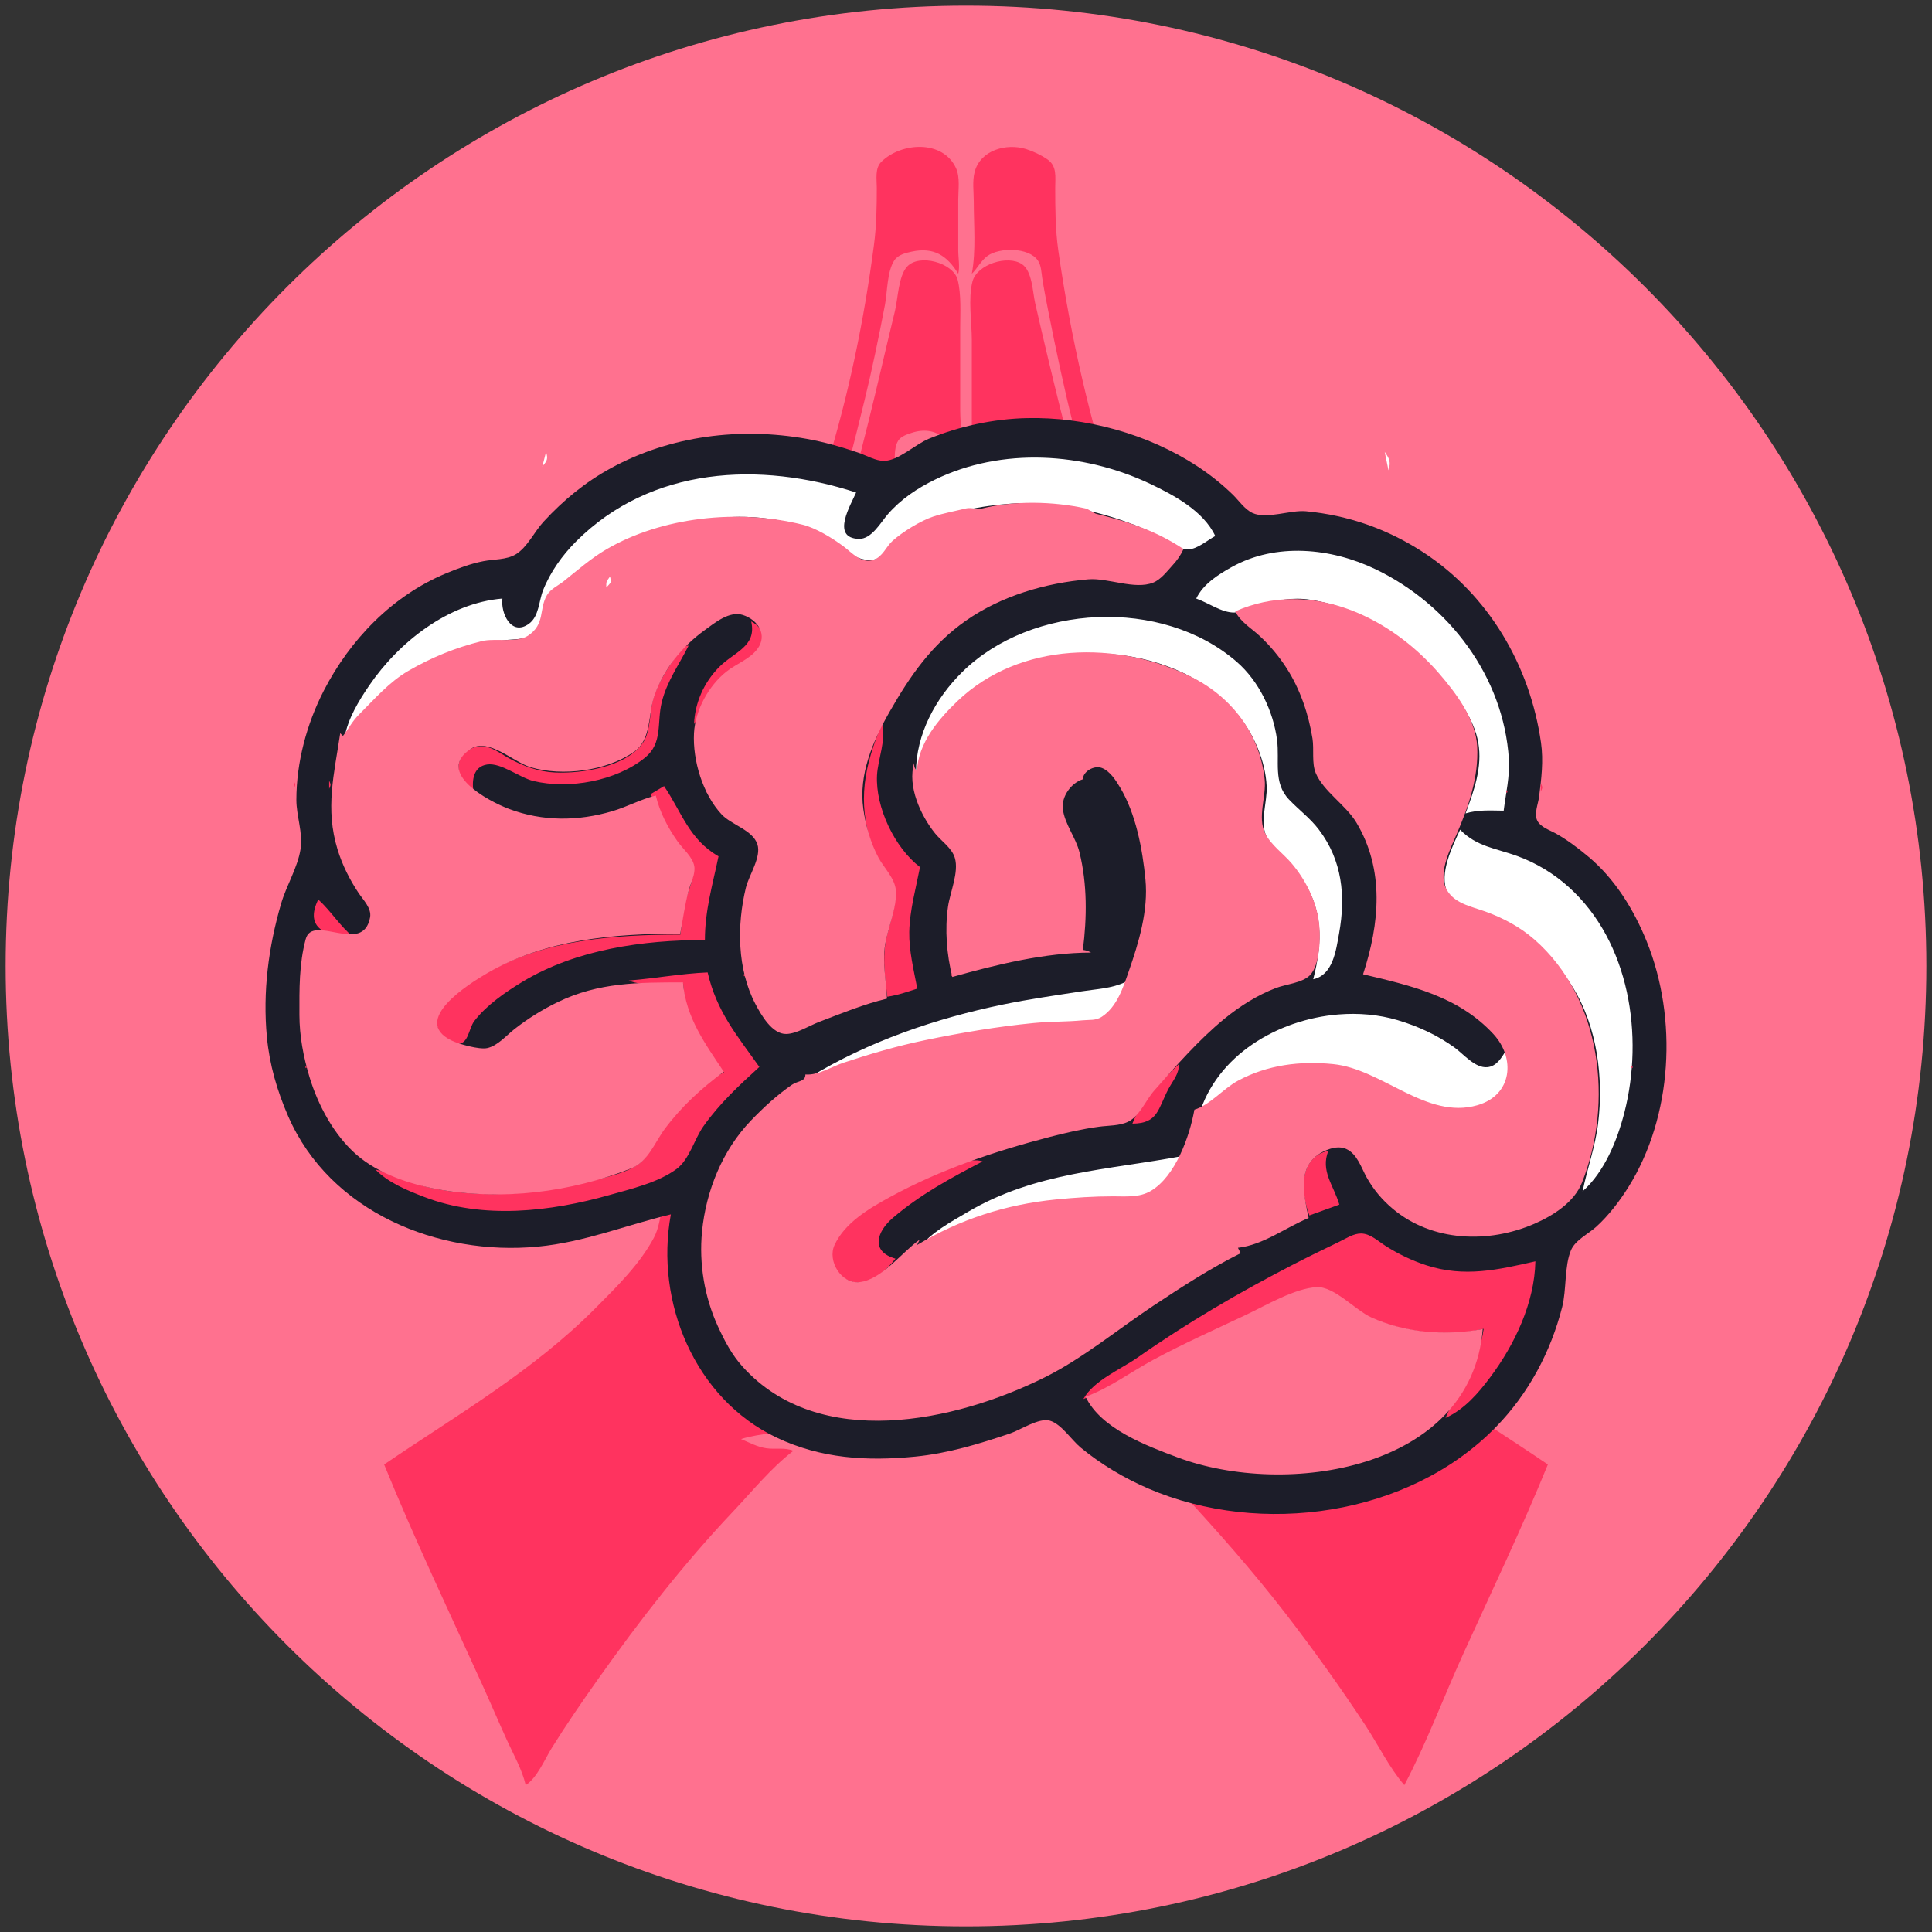 <svg width="342" height="342" xmlns="http://www.w3.org/2000/svg" xmlns:xlink="http://www.w3.org/1999/xlink" overflow="hidden"><rect width="100%" height="100%" fill="#333333" stroke="none"/><defs><clipPath id="clip0"><rect x="469" y="189" width="342" height="342"/></clipPath></defs><g clip-path="url(#clip0)" transform="translate(-469 -189)"><path d="M470 360C470 266.112 546.112 190 640 190 733.888 190 810 266.112 810 360 810 453.888 733.888 530 640 530 546.112 530 470 453.888 470 360Z" fill="#FF718F" fill-rule="evenodd"/><path d="M537 448.24C542.321 461.315 548.436 474.152 554.273 487.003 555.787 490.336 557.219 493.708 558.736 497.04 559.918 499.634 561.406 502.209 562.063 505 564.094 503.686 565.401 500.472 566.672 498.424 569.235 494.299 572.012 490.272 574.815 486.311 582.178 475.906 590.026 465.797 598.787 456.546 602.23 452.909 605.456 448.879 609.443 445.817 607.946 445.183 606.23 445.604 604.637 445.367 603.039 445.129 601.644 444.357 600.173 443.74 603.678 442.667 607.563 442.642 611.16 441.783 617.538 440.26 623.928 436.896 628.572 432.22 633.629 427.129 638.173 419.498 639.21 412.245 640.036 406.467 639.313 400.086 639.313 394.248L639.313 375.558C639.313 372.483 639.575 369.274 639.277 366.214 639.106 364.456 637.799 363.094 637.635 361.368 637.466 359.578 638.131 357.624 638.252 355.831 638.449 352.939 638.226 350.041 637.843 347.178 637.348 343.476 635.503 340.142 634.929 336.548 634.652 334.815 635.745 332.615 636.086 330.911 636.744 327.622 636.91 324.57 636.91 321.221 636.91 318.358 636.139 315.376 636.295 312.568 636.502 308.855 637.844 305.249 637.935 301.493 637.979 299.672 638.062 297.765 637.842 295.955 637.695 294.75 637.17 293.362 637.341 292.148 637.521 290.869 638.614 289.96 638.874 288.687 639.468 285.783 638.97 282.305 638.97 279.342 638.97 277.168 639.507 274.134 638.763 272.074 637.867 269.59 634.804 266.985 632.105 267.969 629.864 268.785 629.809 271.002 629.713 273.113 629.509 277.654 628.776 282.197 627.684 286.611 625.91 293.773 622.912 300.383 620.686 307.377 618.331 314.776 616.582 322.103 613.258 329.181 611.78 332.329 609.54 335.06 608.07 338.18 608.31 336.072 609.526 334.194 610.416 332.296 611.85 329.24 613.229 326.138 614.356 322.951 615.473 319.789 616.341 316.568 616.911 313.26 617.263 311.217 617.223 309.013 617.841 307.03 618.649 304.439 620.229 301.895 621.354 299.416 623.029 295.727 624.357 291.901 625.434 287.995 626.6 283.766 627.619 279.251 627.64 274.843 627.65 272.805 626.87 268.774 627.993 267.019 628.499 266.228 629.547 265.9 630.387 265.623 634.685 264.206 637.654 266.909 638.627 271.036 639.693 268.475 638.97 264.463 638.97 261.691L638.97 247.155C638.97 244.497 639.189 241.084 638.518 238.516 637.728 235.5 631.681 233.836 629.55 236.225 628.03 237.929 627.957 241.856 627.425 244.04 625.825 250.609 624.333 257.204 622.705 263.768 619.354 277.279 615.543 290.828 610.798 303.916 609.077 308.664 607.351 313.422 605.46 318.106 604.353 320.845 602.912 323.525 602.233 326.412 602.081 324.017 603.545 321.406 604.293 319.144 606.013 313.944 607.742 308.739 609.549 303.569 614.525 289.332 618.432 274.608 622.018 259.961 623.392 254.351 624.562 248.675 625.648 243.002 626.085 240.714 626.014 237.086 627.293 235.119 627.953 234.103 629.279 233.781 630.387 233.543 634.27 232.706 636.63 234.2 638.627 237.464 638.933 236.178 638.627 234.655 638.627 233.311L638.627 224.312C638.627 222.58 638.974 220.388 638.235 218.776 635.91 213.698 628.524 214.17 625.003 217.655 623.85 218.795 624.207 220.752 624.207 222.236 624.207 225.583 624.151 228.952 623.718 232.273 621.968 245.666 619.253 258.808 615.271 271.728 610.67 286.657 605.5 301.404 600.028 316.029 598.09 321.209 596.204 326.405 594.318 331.604 593.422 334.073 592.133 336.61 591.702 339.218 591.296 341.669 591.602 344.352 591.59 346.832 591.569 351.054 591.417 355.406 591.233 359.638 590.776 370.162 589.742 380.695 588.25 391.133 587.688 395.062 587.085 399.026 586.217 402.9 585.827 404.638 585.593 406.504 584.753 408.092 582.258 412.802 578.124 416.821 574.423 420.551 563.337 431.727 549.894 439.478 537 448.24M641.03 237.464C642.036 236.482 642.654 235.138 643.809 234.299 645.906 232.775 651.118 232.756 652.725 235.119 653.317 235.991 653.33 237.149 653.484 238.156 653.786 240.122 654.171 242.089 654.557 244.04 655.911 250.876 657.349 257.702 659.046 264.46 662.411 277.856 666.337 291.154 670.671 304.262 673.084 311.558 676.392 318.93 678.11 326.412 674.74 320.032 672.385 312.791 669.976 305.992 664.747 291.233 660.378 276.201 656.608 260.999 655.095 254.899 653.635 248.784 652.24 242.656 651.789 240.672 651.73 236.985 649.907 235.765 647.381 234.074 641.92 235.795 641.139 238.854 640.349 241.947 641.03 246.039 641.03 249.232L641.03 271.036C641.942 269.582 642.339 267.913 643.594 266.654 645.534 264.709 649.88 264.609 651.81 266.761 653.076 268.174 652.36 272.012 652.36 273.805 652.36 278.751 653.418 283.571 654.636 288.341 656.301 294.86 659.744 300.457 662.042 306.684 662.614 308.235 662.575 309.915 662.807 311.53 663.211 314.341 663.812 317.117 664.624 319.836 666.539 326.245 669.765 332.024 672.273 338.18 665.195 328.922 662.772 318.24 659.314 307.377 657.27 300.956 654.385 294.916 652.747 288.341 651.607 283.768 650.38 278.888 650.301 274.151 650.269 272.234 650.467 269.315 648.563 268.267 645.426 266.541 641.333 269.823 641.05 273.113 640.815 275.841 641.03 278.68 641.03 281.419 641.03 283.678 640.785 286.1 641.076 288.341 641.267 289.809 642.623 290.815 642.706 292.247 642.896 295.499 641.864 298.842 642.091 302.185 642.333 305.753 643.711 309.368 643.715 312.914 643.717 314.309 643.281 315.684 643.148 317.067 642.862 320.05 642.865 323.429 643.148 326.412 643.335 328.382 643.673 330.382 644.173 332.296 644.501 333.551 645.184 334.984 645.107 336.302 645.011 337.945 643.925 339.723 643.442 341.294 642.557 344.174 641.952 347.282 641.748 350.293 641.61 352.314 641.579 354.511 641.815 356.523 641.995 358.062 642.511 359.823 642.365 361.368 642.201 363.094 640.894 364.456 640.723 366.214 640.436 369.161 640.687 372.251 640.687 375.212L640.687 393.21 640.687 406.015C640.687 408.405 640.44 410.944 640.995 413.283 645.286 431.36 661.573 443.392 679.827 443.394 676.895 445.496 674.016 445.471 670.557 445.471 672.76 448.225 675.676 450.485 678.079 453.085 684.482 460.013 690.726 467.067 696.504 474.543 701.449 480.941 706.149 487.522 710.612 494.271 712.914 497.752 714.88 501.852 717.593 505 721.534 497.549 724.512 489.49 727.999 481.811 733.059 470.672 738.387 459.575 743 448.24 730.1 439.474 716.668 431.733 705.577 420.551 701.88 416.825 697.712 412.811 695.246 408.092 694.223 406.134 693.912 403.672 693.493 401.516 692.689 397.385 692.036 393.225 691.455 389.056 690.096 379.309 689.193 369.46 688.767 359.638 688.598 355.746 688.411 351.755 688.41 347.87 688.409 345.147 688.672 342.269 688.347 339.564 688.034 336.965 686.712 334.384 685.809 331.95 684.186 327.574 682.638 323.17 681.002 318.798 676.029 305.503 671.351 292.129 666.894 278.65 661.999 263.844 658.529 248.749 656.335 233.311 655.819 229.676 655.793 225.907 655.793 222.236 655.793 220.34 656.149 218.406 654.4 217.206 653.285 216.442 651.929 215.794 650.643 215.39 647.211 214.313 642.546 215.523 641.521 219.467 641.103 221.073 641.373 223.01 641.373 224.659 641.373 228.864 641.793 233.319 641.03 237.464Z" fill="#FF335F" fill-rule="evenodd"/><path d="M587.756 403.966C584.888 419.486 592.007 436.639 606.495 443.492 614.373 447.219 622.489 447.678 630.999 446.847 636.785 446.282 642.335 444.6 647.816 442.745 649.634 442.13 652.907 439.939 654.819 440.478 656.872 441.057 658.688 443.921 660.308 445.257 663.918 448.23 668.033 450.673 672.32 452.516 692.162 461.041 718.391 457.413 733.803 441.612 739.557 435.712 743.501 428.35 745.531 420.379 746.315 417.301 745.906 413.156 747.084 410.33 747.838 408.522 750.162 407.435 751.556 406.167 753.758 404.166 755.679 401.658 757.255 399.138 765.093 386.599 765.994 369.291 760.511 355.692 758.233 350.042 754.857 344.553 750.151 340.633 748.34 339.125 746.451 337.683 744.392 336.533 743.328 335.94 741.71 335.434 741.125 334.264 740.528 333.065 741.271 331.348 741.433 330.107 741.852 326.898 742.244 323.683 741.784 320.453 739.842 306.83 732.515 294.263 720.849 286.704 714.537 282.616 707.654 280.214 700.188 279.502 697.411 279.238 693.229 280.966 690.716 279.807 689.334 279.17 688.286 277.583 687.213 276.543 685.301 274.689 683.192 273.011 680.969 271.55 672.248 265.815 661.125 262.762 650.699 263.015 644.844 263.156 638.812 264.457 633.402 266.678 631.059 267.64 628.022 270.555 625.51 270.588 624.022 270.608 622.302 269.593 620.909 269.122 617.894 268.103 614.917 267.241 611.78 266.683 600.04 264.595 587.724 266.109 577.186 271.846 572.61 274.336 568.75 277.52 565.217 281.351 563.608 283.095 562.33 285.91 560.281 287.138 558.662 288.107 556.407 287.984 554.603 288.332 552.286 288.779 550.048 289.62 547.877 290.529 538.418 294.484 530.962 302.228 526.307 311.281 523.289 317.152 521.464 323.961 521.464 330.59 521.464 333.435 522.649 336.458 522.21 339.279 521.698 342.573 519.709 345.729 518.771 348.934 516.53 356.601 515.486 364.586 516.247 372.588 516.713 377.49 518.055 382.091 520.011 386.587 527.41 403.594 546.62 411.36 564.213 409.676 572.497 408.884 579.786 405.863 587.756 403.966Z" fill="#1C1D29" fill-rule="evenodd"/><path d="M678.344 393.634C677.194 396.429 675.897 399.206 673.046 400.634 670.653 401.832 667.452 401.335 664.858 401.336 660.731 401.337 656.406 401.746 652.335 402.453 648.191 403.172 643.69 404.185 639.813 405.828 636.976 407.03 634.445 408.83 631.625 410 633.817 407.161 637.239 405.357 640.294 403.551 652.261 396.479 665.153 396.118 678.344 393.634ZM705.908 368.579C709.5 368.285 713.09 368.603 716.393 369.583 719.992 370.651 723.465 372.243 726.507 374.456 728.092 375.609 730.131 378.112 732.284 377.912 734.002 377.752 734.829 376.141 735.658 374.861 738.611 381.855 732.88 385.602 726.507 385.443 720.384 385.292 715.727 380.835 710.131 378.963 702.8 376.511 694.605 377.5 687.976 381.324 685.489 382.76 683.558 384.778 681.233 386.413 684.343 375.851 695.134 369.46 705.908 368.579ZM668.229 362.827C668.752 365.968 665.439 369.548 662.45 370.014 659.224 370.516 656.042 370.303 652.817 370.61 644.593 371.393 636.267 372.788 628.254 374.8 624.686 375.695 621.114 376.824 617.658 378.083 615.937 378.71 614.193 379.98 612.36 379.674 622.712 373.342 634.697 369.261 646.556 366.815 651.188 365.86 655.853 365.199 660.523 364.475 663.141 364.069 665.824 363.985 668.229 362.827ZM727.47 335.871C730.383 338.884 733.769 339.148 737.585 340.537 740.958 341.765 744.069 343.657 746.734 346.063 757.493 355.776 760.01 372.403 756.547 385.932 755.284 390.865 753.021 396.45 749.144 399.891 749.983 395.837 751.387 391.995 751.896 387.857 752.879 379.852 751.742 370.743 747.431 363.789 744.474 359.019 740.221 354.682 735.177 352.145 732.161 350.629 726.846 350.219 725.217 346.933 723.655 343.78 726.119 338.757 727.47 335.871ZM663.284 298.237C672.265 297.864 681.366 300.434 687.957 306.183 691.861 309.588 694.397 314.888 695.062 319.986 695.549 323.728 694.311 327.526 697.18 330.533 698.935 332.373 700.918 333.82 702.473 335.871 706.603 341.314 707.226 347.601 706.055 354.162 705.503 357.253 704.964 361.599 701.462 362.345 703.172 355.74 703.306 349.834 699.089 344.054 697.385 341.719 694.58 339.898 693.288 337.315 691.897 334.535 693.366 331.081 693.224 328.169 693.007 323.744 691 319.057 688.232 315.653 677.885 302.927 655.714 301.295 642.703 310.459 636.868 314.569 634.126 319.622 631.143 325.762 631.162 318.976 634.564 312.664 639.333 307.959 645.444 301.93 654.304 298.611 663.284 298.237ZM699.771 286.518C704.189 286.691 708.608 287.887 712.54 289.784 725.512 296.045 735.166 308.766 736.096 323.355 736.29 326.386 735.556 329.504 735.177 332.501 732.786 332.481 730.758 332.306 728.434 332.982 729.919 329.007 731.441 324.783 730.683 320.467 729.971 316.403 727.122 312.464 724.516 309.396 718.462 302.268 710.394 296.647 700.98 295.166 697.833 294.671 694.853 295.249 691.829 296.124 690.441 296.526 688.953 297.396 687.495 297.429 685.294 297.48 682.824 295.66 680.752 294.955 682.001 292.392 684.562 290.76 687.013 289.391 690.938 287.196 695.354 286.346 699.771 286.518ZM653.574 270.023C660.136 270.23 666.687 271.852 672.564 274.633 676.817 276.644 682.064 279.472 684.123 283.884 682.714 284.637 680.947 286.214 679.307 286.257 677.924 286.292 676.608 285.145 675.454 284.515 673.141 283.252 670.711 282.211 668.229 281.329 661.901 279.078 654.734 277.679 648.001 278.15 642.837 278.512 636.671 279.609 632.107 282.109 629.328 283.631 626.563 287.695 623.437 288.085 619.95 288.521 616.712 284.759 613.805 283.311 609.329 281.081 602.871 280.218 597.911 280.557 587.246 281.287 576.292 285.174 568.458 292.705 565.933 295.132 566.019 299.443 563.205 301.337 561.776 302.298 560.045 302.11 558.416 302.313 555.338 302.696 552.186 303.3 549.265 304.363 541.15 307.316 535.604 313.297 530 319.504 530.584 316.233 532.49 313.082 534.349 310.359 539.587 302.684 548.355 295.737 557.935 294.955 557.602 297.5 559.485 301.716 562.641 299.409 564.424 298.106 564.378 295.408 565.124 293.511 566.389 290.294 568.524 287.301 570.958 284.865 584.294 271.52 603.547 270.655 620.547 276.182 619.71 278.176 615.957 284.25 621.036 284.39 623.283 284.453 624.877 281.515 626.142 280.052 628.441 277.39 631.37 275.428 634.515 273.9 640.437 271.022 647.011 269.815 653.574 270.023Z" fill="#FFFFFF" fill-rule="evenodd"/><path d="M709.943 407.352C711.567 407.365 712.988 408.733 714.281 409.555 716.528 410.982 718.971 412.163 721.511 412.985 728.226 415.158 734.175 413.782 740.791 412.278 740.638 419.636 737.126 427.024 732.775 432.831 730.63 435.693 728.206 438.492 724.885 440 727.186 434.575 730.808 430.295 731.633 424.227 725.167 425.754 717.397 424.873 711.389 422.166 708.714 420.96 705.12 416.972 702.231 417.021 698.572 417.083 693.453 420.173 690.181 421.715 684.691 424.304 679.148 426.76 673.793 429.632 669.493 431.939 665.374 434.973 660.779 436.654 662.597 433.36 667.376 431.416 670.419 429.282 679.125 423.177 688.435 417.736 697.893 412.862 700.605 411.464 703.338 410.133 706.087 408.809 707.257 408.245 708.595 407.341 709.943 407.352ZM641.04 394.431C641.702 394.352 642.345 394.387 642.945 394.593 637.321 397.516 631.887 400.456 627.047 404.592 624.224 407.005 623.04 410.538 627.521 411.8 626.128 413.601 624.086 415.532 621.737 415.966 618.575 416.551 615.596 413.507 616.243 410.366 616.748 407.915 618.865 405.758 620.792 404.291 625.112 401.003 630.264 398.76 635.233 396.639 636.899 395.929 639.054 394.669 641.04 394.431ZM704.159 392.681C702.692 396.295 705.095 398.824 706.087 402.241L700.785 404.153C699.224 400.02 698.862 393.941 704.159 392.681ZM757.821 377.705C758.036 377.493 758.009 377.997 757.982 378.024 757.768 378.236 757.795 377.732 757.821 377.705ZM523.088 377.705C523.303 377.493 523.276 377.997 523.249 378.024 523.035 378.236 523.062 377.732 523.088 377.705ZM677.649 377.386C677.791 379.016 676.639 380.265 675.877 381.688 673.962 385.262 674.058 387.885 669.455 387.902 671.076 383.662 674.482 380.528 677.649 377.386ZM637.322 361.454C637.536 361.242 637.509 361.746 637.483 361.773 637.268 361.985 637.295 361.481 637.322 361.454ZM600.69 361.454C600.905 361.242 600.878 361.746 600.851 361.773 600.637 361.985 600.664 361.481 600.69 361.454ZM594.264 361.136C595.869 368.081 599.409 372.211 603.422 377.864 599.793 381.179 596.365 384.341 593.512 388.38 591.915 390.64 591.028 394.257 588.774 395.925 585.502 398.346 580.769 399.442 576.912 400.533 566.449 403.494 554.53 404.887 544.136 400.897 541.082 399.725 537.765 398.384 535.46 396.027 538.761 396.805 541.774 398.516 545.1 399.235 553.94 401.145 562.873 400.532 571.61 398.472 574.866 397.705 579.32 396.997 582.082 395.03 583.856 393.766 584.773 391.079 586.026 389.336 588.951 385.269 592.613 381.12 597.156 378.82 593.181 374.528 590.186 368.969 589.926 363.047 586.952 363.047 583.04 363.716 580.286 362.569 584.954 362.204 589.577 361.335 594.264 361.136ZM525.338 348.23C527.629 350.313 529.153 352.926 531.604 354.922 526.972 354.827 522.763 353.455 525.338 348.23ZM735.649 328.953C735.864 328.74 735.837 329.245 735.81 329.271 735.596 329.484 735.623 328.979 735.649 328.953ZM593.942 328.953C594.157 328.74 594.13 329.245 594.103 329.271 593.889 329.484 593.916 328.979 593.942 328.953ZM586.552 328.156C589.682 332.776 590.973 337.591 596.192 340.583 595.141 345.642 593.782 350.161 593.782 355.4 582.85 355.4 570.988 357.053 561.488 362.791 558.498 364.597 555.091 366.948 552.965 369.739 551.853 371.2 551.966 374.307 549.431 373.701 546.784 373.068 545.556 370.198 546.768 367.846 548.284 364.903 552.419 362.722 555.222 361.153 565.66 355.306 577.713 354.444 589.444 354.444 589.707 352.378 589.883 350.247 590.415 348.23 590.831 346.651 591.844 344.618 591.696 342.973 591.534 341.176 589.627 339.625 588.653 338.193 586.802 335.473 585.86 332.356 584.142 329.59ZM741.755 327.678C742.09 328.421 742.09 328.369 741.755 329.112ZM527.266 327.2C527.601 327.943 527.601 327.891 527.266 328.634ZM521 327.2C521.336 327.943 521.336 327.891 521 328.634ZM625.112 317.163C625.94 319.84 624.389 323.43 624.248 326.244 623.963 331.917 627.382 339.089 631.859 342.495 631.131 346.222 630.032 350.159 629.957 353.966 629.893 357.273 630.762 360.765 631.377 364.003 629.615 364.572 627.913 365.168 626.076 365.437 625.677 362.309 625.236 359.028 625.75 355.878 626.202 353.105 627.78 349.597 627.417 346.797 627.052 343.981 624.29 341.415 623.355 338.671 620.705 330.894 622.022 324.53 625.112 317.163ZM589.926 303.302 590.89 303.302C589.193 306.698 587.053 309.581 586.133 313.339 585.253 316.933 586.375 320.526 583.169 323.128 578.095 327.247 569.736 328.77 563.416 327.248 561 326.666 557.656 323.954 555.224 324.329 552.754 324.71 552.513 327.178 552.812 329.112 549.746 327.377 548.838 322.855 552.821 321.343 555.191 320.443 557.141 322.134 559.078 323.215 561.588 324.617 564.374 325.621 567.272 325.747 572.062 325.955 579.909 324.751 582.82 320.464 584.267 318.332 583.925 314.847 584.728 312.383 585.836 308.983 587.976 306.238 589.926 303.302ZM601.976 299C604.293 300.206 604.838 302.507 603.107 304.634 601.124 307.07 597.727 308.003 595.661 310.514 593.979 312.56 593.402 315.11 591.854 317.163 592.028 313.392 593.585 309.869 596.236 307.145 598.935 304.373 603.002 303.498 601.976 299Z" fill="#FF335F" fill-rule="evenodd"/><path d="M702.102 416.846C705.176 416.696 708.918 420.924 711.733 422.198 717.842 424.961 724.903 425.48 731.476 424.265 729.421 449.306 696.549 454.143 677.461 446.989 671.933 444.918 663.887 441.93 661.17 436.25 665.407 434.706 669.241 431.823 673.209 429.686 678.558 426.806 684.096 424.342 689.581 421.745 693.071 420.093 698.209 417.037 702.102 416.846ZM697.609 295.05C707.542 294.93 717.125 300.548 723.771 308.246 726.82 311.778 730.256 316.351 730.494 321.191 730.755 326.513 728.994 331.69 726.911 336.532 725.805 339.1 723.642 343.318 724.906 346.118 726.16 348.895 729.376 349.437 731.958 350.368 735.115 351.507 738.092 353.101 740.625 355.317 752.5 365.71 754.672 384.139 749.024 398.376 747.655 401.827 743.92 404.194 740.625 405.627 732.494 409.162 722.566 408.832 715.585 403.014 713.689 401.434 712.119 399.57 710.92 397.417 709.971 395.713 709.262 393.294 707.348 392.408 706.109 391.834 704.734 392.179 703.548 392.716 698.44 395.028 699.75 400.233 700.657 404.609 696.514 406.326 692.646 409.373 688.137 409.882L688.618 410.841C683.302 413.488 678.182 416.809 673.209 420.11 666.961 424.257 660.668 429.469 653.947 432.814 638.064 440.721 614.023 445.895 600.495 430.976 598.536 428.816 597.281 426.392 596.081 423.785 593.709 418.634 592.715 412.706 593.272 407.006 593.972 399.838 596.861 392.626 601.94 387.35 604.174 385.029 606.511 382.871 609.163 381.037 610.253 380.284 611.571 380.502 611.571 379.2 613.85 379.379 616.099 377.857 618.313 377.122 623.093 375.536 627.826 374.151 632.759 373.127 639.096 371.812 645.603 370.712 652.021 370.091 654.899 369.812 657.82 369.889 660.689 369.611 661.913 369.493 662.96 369.697 664.059 368.972 666.762 367.191 667.822 363.766 668.795 360.982 670.569 355.904 672.302 350.187 671.764 344.682 671.24 339.311 670.087 333.077 667.27 328.382 666.521 327.133 665.482 325.497 664.059 324.946 662.67 324.408 660.689 325.575 660.689 326.944 658.626 327.576 656.869 329.986 657.143 332.217 657.473 334.897 659.447 337.254 660.092 339.888 661.475 345.536 661.415 351.424 660.689 357.147 661.388 357.267 661.532 357.298 662.133 357.626 653.978 357.631 645.396 359.748 637.574 361.941 636.58 357.921 636.225 353.592 636.817 349.476 637.185 346.925 638.774 343.398 638.025 340.865 637.506 339.111 635.64 337.905 634.526 336.525 631.999 333.396 629.571 328.151 630.833 324.067 630.833 324.929 630.839 324.797 631.314 325.505 631.545 320.552 635.079 316.351 638.537 313.059 649.532 302.594 666.864 302.325 679.951 308.855 687.086 312.416 692.021 318.945 692.868 326.944 693.191 329.98 691.535 333.683 692.966 336.532 693.997 338.585 696.144 340.079 697.623 341.805 700.096 344.694 702.031 348.541 702.495 352.353 702.789 354.776 702.71 359.807 700.855 361.658 699.516 362.995 696.62 363.226 694.878 363.89 691.556 365.156 688.473 367.114 685.729 369.355 681.26 373.003 677.111 377.756 673.297 382.076 671.846 383.722 670.743 386.561 668.718 387.559 667.204 388.305 665.219 388.224 663.578 388.444 660.639 388.838 657.776 389.496 654.91 390.238 645.136 392.771 635.377 396.068 626.499 400.923 622.83 402.929 618.543 405.456 616.723 409.403 615.436 412.195 617.902 416.341 621.202 415.953 625.139 415.489 628.709 410.6 631.796 408.444L631.314 409.403C638.904 404.838 647.02 402.215 655.873 401.334 659.257 400.997 662.582 400.773 665.986 400.773 668.27 400.773 670.683 401.024 672.727 399.81 677.065 397.235 679.585 390.18 680.432 385.432 683.187 384.611 685.521 381.719 688.137 380.307 693.351 377.493 699.123 376.78 704.991 377.364 713.692 378.23 721.5 387.244 730.513 384.647 736.735 382.853 737.302 376.301 733.34 372.027 727.126 365.326 718.718 363.465 710.288 361.461 713.21 352.518 714.131 343.004 709.107 334.614 707.238 331.495 703.266 329.075 701.91 325.848 701.17 324.083 701.635 321.647 701.336 319.752 700.653 315.435 699.14 310.98 696.761 307.288 695.418 305.202 693.809 303.268 691.987 301.579 690.412 300.119 688.648 299.154 687.655 297.22 690.948 295.769 694.298 295.091 697.609 295.05ZM651.978 278.001C655.132 278.017 658.299 278.367 661.17 279.002 661.719 279.124 662.548 279.825 663.096 279.961 668.789 281.378 673.587 282.929 678.506 286.193 677.979 287.318 677.408 288.144 676.558 289.072 675.586 290.134 674.505 291.584 673.127 292.136 669.857 293.446 665.128 291.257 661.652 291.55 654.051 292.192 646.266 294.477 639.982 298.869 633.923 303.104 630.078 308.68 626.499 314.958 623.525 320.174 620.946 326.07 621.828 332.217 622.243 335.108 623.128 338.274 624.525 340.847 625.504 342.65 627.406 344.482 627.585 346.6 627.836 349.57 626.172 353.234 625.692 356.188 625.17 359.402 625.879 362.578 626.017 365.776 621.993 366.725 617.848 368.43 613.979 369.905 612.252 370.563 610.066 371.986 608.2 372.032 605.674 372.094 603.736 368.653 602.726 366.735 599.485 360.578 599.423 352.748 601.04 346.12 601.581 343.905 603.808 340.721 603.073 338.458 602.249 335.924 598.479 335.03 596.732 333.155 593.405 329.583 591.6 323.621 591.849 318.794 592.059 314.706 594.449 310.352 597.649 307.843 599.387 306.482 601.719 305.683 603.068 303.881 604.918 301.411 603.197 298.721 600.495 297.859 598.123 297.103 595.551 299.236 593.754 300.538 589.703 303.47 586.564 307.352 584.868 312.082 583.66 315.449 584.406 319.867 581.212 322.098 576.374 325.476 568.544 326.479 562.935 324.815 559.886 323.911 555.459 319.538 552.367 321.548 545.903 325.752 555.488 330.832 559.082 332.186 565.061 334.438 571.296 334.387 577.381 332.596 580.011 331.823 582.429 330.481 585.086 329.82 585.791 332.776 587.204 335.49 588.959 337.97 589.891 339.288 591.573 340.651 591.893 342.285 592.159 343.639 591.277 345.309 590.922 346.6 590.22 349.15 589.903 351.679 589.42 354.27 577.68 354.272 565.597 355.257 555.23 361.277 552.02 363.14 541.594 369.669 548.979 373.21 550.289 373.838 553.827 374.826 555.23 374.534 557.057 374.154 558.636 372.294 560.045 371.187 562.425 369.318 565.025 367.699 567.75 366.38 574.981 362.88 582.056 362.9 589.901 362.9 590.412 369.126 593.793 373.701 597.124 378.72 593.193 381.622 589.643 384.867 586.712 388.788 584.867 391.257 583.747 394.631 580.743 395.824 570.102 400.048 557.839 401.582 546.562 399.539 541.569 398.634 536.02 396.797 532.134 393.426 528.147 389.966 525.308 384.673 523.795 379.679 522.708 376.088 522.009 372.406 522.003 368.653 521.996 364.132 521.927 359.661 523.113 355.251 524.351 350.646 533.271 358.179 534.513 351.387 534.807 349.782 533.29 348.298 532.476 347.079 530.91 344.735 529.59 342.105 528.763 339.408 526.522 332.098 528.155 326.049 529.226 318.794L529.708 319.273C530.733 317.997 531.276 316.753 532.597 315.438 535.31 312.737 537.896 309.724 541.265 307.767 545.401 305.365 549.612 303.652 554.267 302.494 556.591 301.915 560.473 302.848 562.453 301.535 565.57 299.466 564.348 296.862 565.824 294.344 566.465 293.249 567.913 292.584 568.713 291.946 571.024 290.106 573.621 287.818 576.418 286.193 586.141 280.546 599.607 279.021 611.089 281.879 613.426 282.46 616.373 284.266 618.312 285.714 619.781 286.81 621.464 288.823 623.609 288.111 625.256 287.565 625.851 285.767 626.98 284.755 628.775 283.147 631.951 281.188 634.203 280.44 636.023 279.836 638.185 279.45 639.982 279.002 640.888 278.776 641.965 279.228 642.871 279.002 645.685 278.302 648.825 277.984 651.978 278.001Z" fill="#FF718F" fill-rule="evenodd"/><path d="M565.666 269 565 271.595C565.867 270.513 566.034 270.303 565.666 269M714.119 269 714.785 272.243C715.219 270.794 714.997 270.249 714.119 269M576.983 291.054C576.326 292.013 576.317 291.834 576.317 293 577.175 292.064 577.25 292.2 576.983 291.054M702.802 291.054C703.258 292.079 703.338 292.207 704.134 293 703.678 291.975 703.598 291.847 702.802 291.054Z" fill="#FFFFFF" fill-rule="evenodd"/></g></svg>